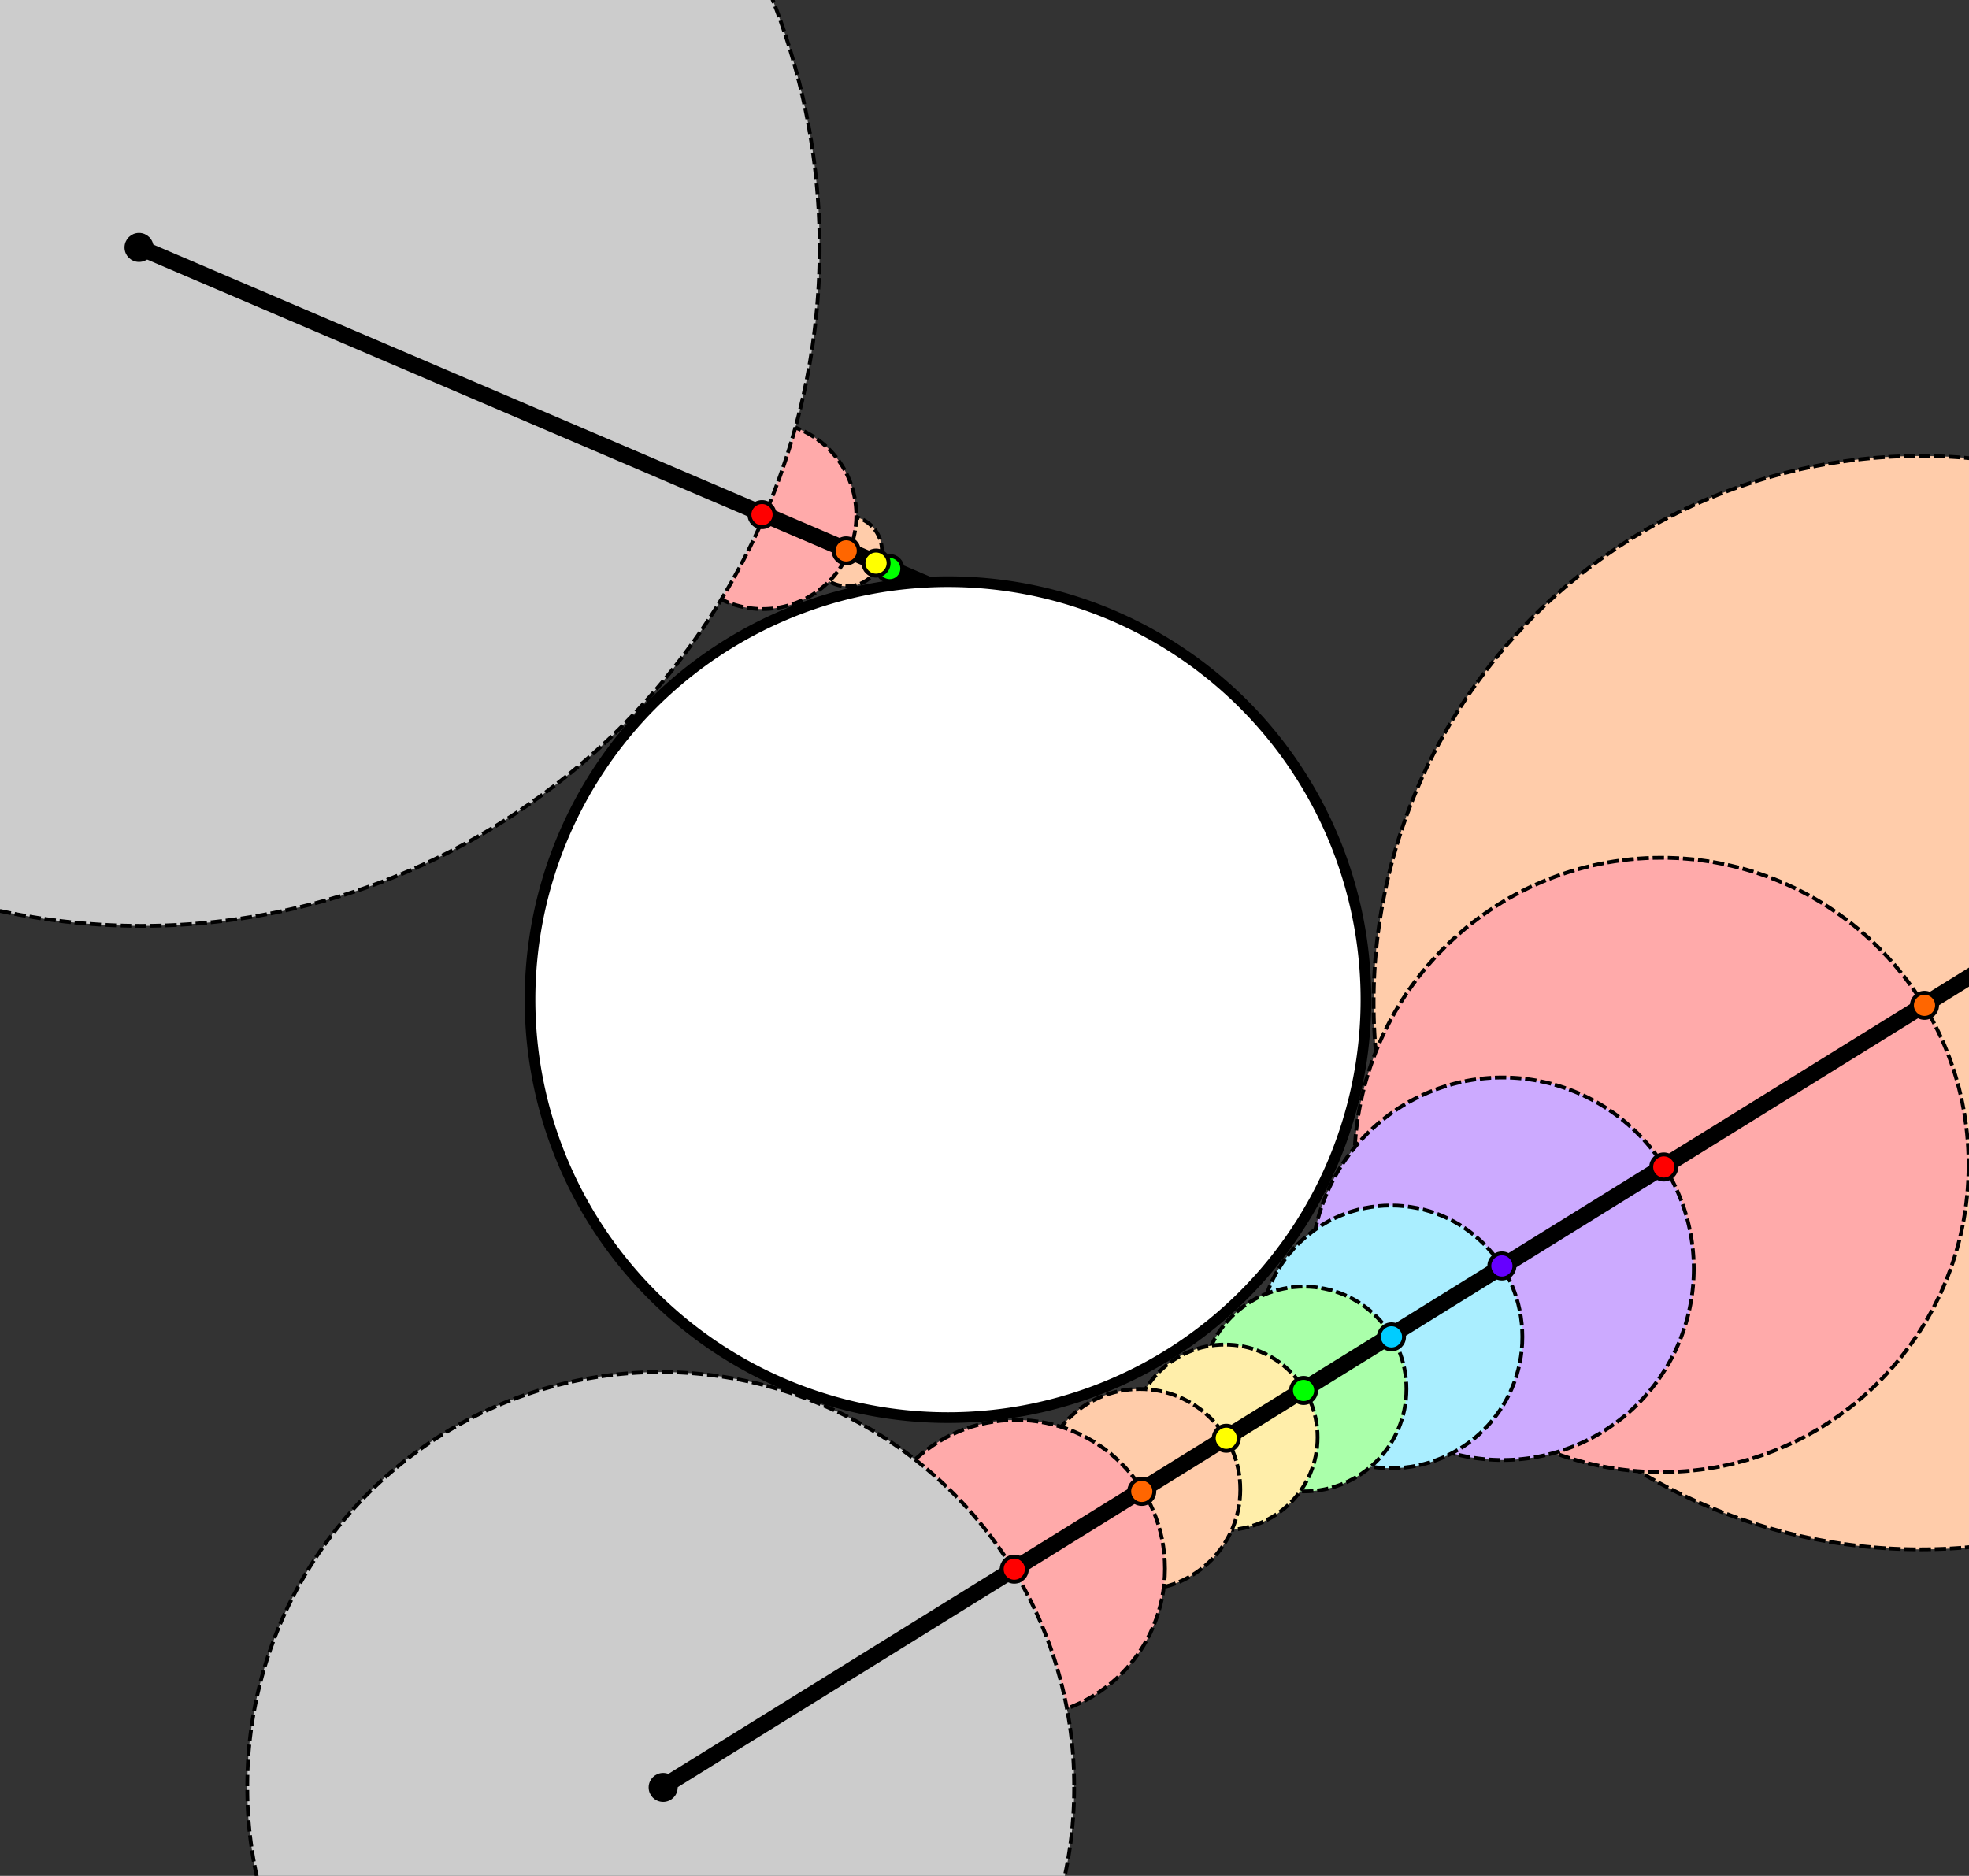 <?xml version="1.0" encoding="UTF-8" standalone="no"?>
<!-- Created with Inkscape (http://www.inkscape.org/) -->

<svg
   xmlns:osb="http://www.openswatchbook.org/uri/2009/osb"
   xmlns:dc="http://purl.org/dc/elements/1.1/"
   xmlns:cc="http://creativecommons.org/ns#"
   xmlns:rdf="http://www.w3.org/1999/02/22-rdf-syntax-ns#"
   xmlns:svg="http://www.w3.org/2000/svg"
   xmlns="http://www.w3.org/2000/svg"
   xmlns:sodipodi="http://sodipodi.sourceforge.net/DTD/sodipodi-0.dtd"
   xmlns:inkscape="http://www.inkscape.org/namespaces/inkscape"
   width="364.005"
   height="346.796"
   id="svg2"
   version="1.1"
   inkscape:version="0.48.5 r10040"
   inkscape:export-filename="/home/csun/dev/chengsun.github.com/drawing-doughnuts-raymarch.png"
   inkscape:export-xdpi="200"
   inkscape:export-ydpi="200"
   sodipodi:docname="march.svg">
  <rect width="100%" height="100%" fill="#333333" stroke="none"/>
  <defs
     id="defs4">
    <linearGradient
       id="linearGradient5683">
      <stop
         style="stop-color:#ffffff;stop-opacity:1;"
         offset="0"
         id="stop5685" />
      <stop
         style="stop-color:#000000;stop-opacity:1;"
         offset="1"
         id="stop5687" />
    </linearGradient>
    <linearGradient
       id="linearGradient3983"
       osb:paint="gradient">
      <stop
         style="stop-color:#ffffff;stop-opacity:1;"
         offset="0"
         id="stop3985" />
      <stop
         style="stop-color:#ffffff;stop-opacity:0;"
         offset="1"
         id="stop3987" />
    </linearGradient>
  </defs>
  <sodipodi:namedview
     id="base"
     pagecolor="#ffffff"
     bordercolor="#666666"
     borderopacity="1.0"
     inkscape:pageopacity="0.0"
     inkscape:pageshadow="2"
     inkscape:zoom="2.8"
     inkscape:cx="161.55501"
     inkscape:cy="206.42408"
     inkscape:document-units="px"
     inkscape:current-layer="layer1"
     showgrid="false"
     inkscape:snap-global="true"
     fit-margin-top="-80"
     fit-margin-left="-100"
     fit-margin-right="-150"
     fit-margin-bottom="-60"
     inkscape:window-width="1918"
     inkscape:window-height="1060"
     inkscape:window-x="0"
     inkscape:window-y="18"
     inkscape:window-maximized="0" />
  <g
     inkscape:label="Layer 1"
     inkscape:groupmode="layer"
     id="layer1"
     transform="translate(-163.566,-218.428)">
    <path
       sodipodi:type="arc"
       style="fill:#ffccaa;stroke:#000000;stroke-width:0.7;stroke-miterlimit:10;stroke-dasharray:2.1, 0.7;stroke-dashoffset:0"
       id="path3011"
       sodipodi:cx="518.21429"
       sodipodi:cy="403.79074"
       sodipodi:rx="101.07143"
       sodipodi:ry="101.07143"
       d="m 619.286,403.791 a 101.071,101.071 0 1 1 -202.143,0 101.071,101.071 0 1 1 202.143,0 z"
       transform="translate(0.357,0)" />
    <path
       sodipodi:type="arc"
       style="fill:#ffaaaa;stroke:#000000;stroke-width:0.7;stroke-miterlimit:10;stroke-dasharray:2.1,0.7;stroke-dashoffset:0"
       id="path3009"
       sodipodi:cx="470.71429"
       sodipodi:cy="433.79074"
       sodipodi:rx="56.785713"
       sodipodi:ry="56.785713"
       d="m 527.5,433.791 c 0,31.362 -25.424,56.786 -56.786,56.786 -31.362,0 -56.786,-25.424 -56.786,-56.786 0,-31.362 25.424,-56.786 56.786,-56.786 31.362,0 56.786,25.424 56.786,56.786 z" />
    <path
       sodipodi:type="arc"
       style="fill:#ccaaff;stroke:#000000;stroke-width:0.7;stroke-miterlimit:10;stroke-dasharray:2.1, 0.7;stroke-dashoffset:0"
       id="path3007"
       sodipodi:cx="441.07144"
       sodipodi:cy="452.71933"
       sodipodi:rx="35.357143"
       sodipodi:ry="35.357143"
       d="m 476.429,452.719 a 35.357,35.357 0 1 1 -70.714,0 35.357,35.357 0 1 1 70.714,0 z"
       transform="translate(0.268,0.268)" />
    <path
       sodipodi:type="arc"
       style="fill:#aaeeff;stroke:#000000;stroke-width:0.7;stroke-miterlimit:10;stroke-dasharray:2.1,0.7;stroke-dashoffset:0"
       id="path3005"
       sodipodi:cx="420.71429"
       sodipodi:cy="465.57648"
       sodipodi:rx="24.285715"
       sodipodi:ry="24.285715"
       d="m 445,465.576 c 0,13.413 -10.873,24.286 -24.286,24.286 -13.413,0 -24.286,-10.873 -24.286,-24.286 0,-13.413 10.873,-24.286 24.286,-24.286 13.413,0 24.286,10.873 24.286,24.286 z" />
    <path
       sodipodi:type="arc"
       style="fill:#aaffaa;stroke:#000000;stroke-width:0.7;stroke-miterlimit:10;stroke-dasharray:2.1,0.7;stroke-dashoffset:0"
       id="path3003"
       sodipodi:cx="404.64285"
       sodipodi:cy="475.21933"
       sodipodi:rx="18.928572"
       sodipodi:ry="18.928572"
       d="m 423.571,475.219 c 0,10.454 -8.475,18.929 -18.929,18.929 -10.454,0 -18.929,-8.475 -18.929,-18.929 0,-10.454 8.475,-18.929 18.929,-18.929 10.454,0 18.929,8.475 18.929,18.929 z" />
    <path
       sodipodi:type="arc"
       style="fill:#ffeeaa;stroke:#000000;stroke-width:0.7;stroke-miterlimit:10;stroke-dasharray:2.1,0.7;stroke-dashoffset:0"
       id="path3001"
       sodipodi:cx="390"
       sodipodi:cy="484.14789"
       sodipodi:rx="17.142857"
       sodipodi:ry="17.142857"
       d="m 407.143,484.148 c 0,9.468 -7.675,17.143 -17.143,17.143 -9.468,0 -17.143,-7.675 -17.143,-17.143 0,-9.468 7.675,-17.143 17.143,-17.143 9.468,0 17.143,7.675 17.143,17.143 z" />
    <path
       sodipodi:type="arc"
       style="fill:#ffccaa;stroke:#000000;stroke-width:0.7;stroke-miterlimit:10;stroke-dasharray:2.1,0.7;stroke-dashoffset:0"
       id="path2999"
       sodipodi:cx="374.28571"
       sodipodi:cy="493.79074"
       sodipodi:rx="18.571428"
       sodipodi:ry="18.571428"
       d="m 392.857,493.791 c 0,10.257 -8.315,18.571 -18.571,18.571 -10.257,0 -18.571,-8.315 -18.571,-18.571 0,-10.257 8.315,-18.571 18.571,-18.571 10.257,0 18.571,8.315 18.571,18.571 z" />
    <path
       sodipodi:type="arc"
       style="fill:#ffaaaa;stroke:#000000;stroke-width:0.7;stroke-miterlimit:10;stroke-dasharray:2.1,0.7;stroke-dashoffset:0"
       id="path2997"
       sodipodi:cx="351.42856"
       sodipodi:cy="508.43362"
       sodipodi:rx="27.5"
       sodipodi:ry="27.5"
       d="m 378.929,508.434 c 0,15.188 -12.312,27.5 -27.5,27.5 -15.188,0 -27.5,-12.312 -27.5,-27.5 0,-15.188 12.312,-27.5 27.5,-27.5 15.188,0 27.5,12.312 27.5,27.5 z" />
    <path
       sodipodi:type="arc"
       style="fill:#cccccc;stroke:#000000;stroke-width:0.7;stroke-miterlimit:10;stroke-dasharray:2.1, 0.7;stroke-dashoffset:0"
       id="path2991"
       sodipodi:cx="286.07144"
       sodipodi:cy="548.43359"
       sodipodi:rx="76.428574"
       sodipodi:ry="76.428574"
       d="m 362.5,548.434 a 76.429,76.429 0 1 1 -152.857,0 76.429,76.429 0 1 1 152.857,0 z"
       transform="translate(-0.357,0.357)" />
    <path
       transform="translate(-65.089,40.625)"
       sodipodi:type="arc"
       style="fill:#000000;stroke:#000000;stroke-width:0.725;stroke-miterlimit:10;stroke-dasharray:none"
       id="path3013-1"
       sodipodi:cx="351.25"
       sodipodi:cy="508.25504"
       sodipodi:rx="2.3214285"
       sodipodi:ry="2.3214285"
       d="m 353.571,508.255 c 0,1.282 -1.039,2.321 -2.321,2.321 -1.282,0 -2.321,-1.039 -2.321,-2.321 0,-1.282 1.039,-2.321 2.321,-2.321 1.282,0 2.321,1.039 2.321,2.321 z" />
    <path
       style="fill:none;stroke:#000000;stroke-width:3;stroke-linecap:butt;stroke-linejoin:miter;stroke-miterlimit:4;stroke-opacity:1;stroke-dasharray:none"
       d="M 286.071,548.791 676.071,307.005"
       id="path2989"
       inkscape:connector-curvature="0"
       sodipodi:nodetypes="cc" />
    <path
       transform="translate(-0.179,0.268)"
       sodipodi:type="arc"
       style="fill:#ff0000;stroke:#000000;stroke-width:0.725;stroke-miterlimit:10;stroke-dasharray:none"
       id="path3013-1-2"
       sodipodi:cx="351.25"
       sodipodi:cy="508.25504"
       sodipodi:rx="2.3214285"
       sodipodi:ry="2.3214285"
       d="m 353.571,508.255 c 0,1.282 -1.039,2.321 -2.321,2.321 -1.282,0 -2.321,-1.039 -2.321,-2.321 0,-1.282 1.039,-2.321 2.321,-2.321 1.282,0 2.321,1.039 2.321,2.321 z" />
    <path
       transform="translate(23.393,-14.107)"
       sodipodi:type="arc"
       style="fill:#ff6600;stroke:#000000;stroke-width:0.725;stroke-miterlimit:10;stroke-dasharray:none"
       id="path3013-1-2-3"
       sodipodi:cx="351.25"
       sodipodi:cy="508.25504"
       sodipodi:rx="2.3214285"
       sodipodi:ry="2.3214285"
       d="m 353.571,508.255 c 0,1.282 -1.039,2.321 -2.321,2.321 -1.282,0 -2.321,-1.039 -2.321,-2.321 0,-1.282 1.039,-2.321 2.321,-2.321 1.282,0 2.321,1.039 2.321,2.321 z" />
    <path
       transform="translate(39.018,-23.929)"
       sodipodi:type="arc"
       style="fill:#ffff00;stroke:#000000;stroke-width:0.725;stroke-miterlimit:10;stroke-dasharray:none"
       id="path3013-1-2-9"
       sodipodi:cx="351.25"
       sodipodi:cy="508.25504"
       sodipodi:rx="2.3214285"
       sodipodi:ry="2.3214285"
       d="m 353.571,508.255 c 0,1.282 -1.039,2.321 -2.321,2.321 -1.282,0 -2.321,-1.039 -2.321,-2.321 0,-1.282 1.039,-2.321 2.321,-2.321 1.282,0 2.321,1.039 2.321,2.321 z" />
    <path
       transform="translate(53.304,-32.768)"
       sodipodi:type="arc"
       style="fill:#00ff00;stroke:#000000;stroke-width:0.725;stroke-miterlimit:10;stroke-dasharray:none"
       id="path3013-1-2-2"
       sodipodi:cx="351.25"
       sodipodi:cy="508.25504"
       sodipodi:rx="2.3214285"
       sodipodi:ry="2.3214285"
       d="m 353.571,508.255 c 0,1.282 -1.039,2.321 -2.321,2.321 -1.282,0 -2.321,-1.039 -2.321,-2.321 0,-1.282 1.039,-2.321 2.321,-2.321 1.282,0 2.321,1.039 2.321,2.321 z" />
    <path
       transform="translate(69.554,-42.679)"
       sodipodi:type="arc"
       style="fill:#00ccff;stroke:#000000;stroke-width:0.725;stroke-miterlimit:10;stroke-dasharray:none"
       id="path3013-1-2-6"
       sodipodi:cx="351.25"
       sodipodi:cy="508.25504"
       sodipodi:rx="2.3214285"
       sodipodi:ry="2.3214285"
       d="m 353.571,508.255 c 0,1.282 -1.039,2.321 -2.321,2.321 -1.282,0 -2.321,-1.039 -2.321,-2.321 0,-1.282 1.039,-2.321 2.321,-2.321 1.282,0 2.321,1.039 2.321,2.321 z" />
    <path
       transform="translate(89.967,-55.787)"
       sodipodi:type="arc"
       style="fill:#6600ff;stroke:#000000;stroke-width:0.725;stroke-miterlimit:10;stroke-dasharray:none"
       id="path3013-1-2-4"
       sodipodi:cx="351.25"
       sodipodi:cy="508.25504"
       sodipodi:rx="2.3214285"
       sodipodi:ry="2.3214285"
       d="m 353.571,508.255 c 0,1.282 -1.039,2.321 -2.321,2.321 -1.282,0 -2.321,-1.039 -2.321,-2.321 0,-1.282 1.039,-2.321 2.321,-2.321 1.282,0 2.321,1.039 2.321,2.321 z" />
    <path
       transform="translate(119.897,-74.084)"
       sodipodi:type="arc"
       style="fill:#ff0000;stroke:#000000;stroke-width:0.725;stroke-miterlimit:10;stroke-dasharray:none"
       id="path3013-1-2-8"
       sodipodi:cx="351.25"
       sodipodi:cy="508.25504"
       sodipodi:rx="2.3214285"
       sodipodi:ry="2.3214285"
       d="m 353.571,508.255 c 0,1.282 -1.039,2.321 -2.321,2.321 -1.282,0 -2.321,-1.039 -2.321,-2.321 0,-1.282 1.039,-2.321 2.321,-2.321 1.282,0 2.321,1.039 2.321,2.321 z" />
    <path
       transform="translate(168.095,-103.969)"
       sodipodi:type="arc"
       style="fill:#ff6600;stroke:#000000;stroke-width:0.725;stroke-miterlimit:10;stroke-dasharray:none"
       id="path3013-1-2-83"
       sodipodi:cx="351.25"
       sodipodi:cy="508.25504"
       sodipodi:rx="2.3214285"
       sodipodi:ry="2.3214285"
       d="m 353.571,508.255 c 0,1.282 -1.039,2.321 -2.321,2.321 -1.282,0 -2.321,-1.039 -2.321,-2.321 0,-1.282 1.039,-2.321 2.321,-2.321 1.282,0 2.321,1.039 2.321,2.321 z" />
    <path
       transform="translate(253.46,-157.076)"
       sodipodi:type="arc"
       style="fill:#808080;stroke:#000000;stroke-width:0.725;stroke-miterlimit:10;stroke-dasharray:none"
       id="path3013-1-2-1"
       sodipodi:cx="351.25"
       sodipodi:cy="508.25504"
       sodipodi:rx="2.3214285"
       sodipodi:ry="2.3214285"
       d="m 353.571,508.255 c 0,1.282 -1.039,2.321 -2.321,2.321 -1.282,0 -2.321,-1.039 -2.321,-2.321 0,-1.282 1.039,-2.321 2.321,-2.321 1.282,0 2.321,1.039 2.321,2.321 z" />
    <path
       sodipodi:type="arc"
       style="fill:#ffccaa;stroke:#000000;stroke-width:0.7;stroke-miterlimit:10;stroke-dasharray:2.1, 0.7;stroke-dashoffset:0"
       id="path3164"
       sodipodi:cx="320"
       sodipodi:cy="320.04074"
       sodipodi:rx="6.4285712"
       sodipodi:ry="6.4285712"
       d="m 326.429,320.041 a 6.429,6.429 0 1 1 -12.857,0 6.429,6.429 0 1 1 12.857,0 z"
       transform="translate(0.179,0.268)" />
    <path
       sodipodi:type="arc"
       style="fill:#ffaaaa;stroke:#000000;stroke-width:0.7;stroke-miterlimit:10;stroke-dasharray:2.1, 0.7;stroke-dashoffset:0"
       id="path3162"
       sodipodi:cx="304.28571"
       sodipodi:cy="313.43362"
       sodipodi:rx="17.321428"
       sodipodi:ry="17.321428"
       d="m 321.607,313.434 a 17.321,17.321 0 1 1 -34.643,0 17.321,17.321 0 1 1 34.643,0 z"
       transform="translate(0.268,0.268)" />
    <path
       sodipodi:type="arc"
       style="fill:#cccccc;stroke:#000000;stroke-width:0.7;stroke-miterlimit:10;stroke-dasharray:2.1, 0.7;stroke-dashoffset:0"
       id="path3053"
       sodipodi:cx="189.28572"
       sodipodi:cy="264.14789"
       sodipodi:rx="125.35714"
       sodipodi:ry="125.35714"
       d="m 314.643,264.148 a 125.357,125.357 0 1 1 -250.714,0 125.357,125.357 0 1 1 250.714,0 z"
       transform="translate(0.446,0.089)" />
    <path
       style="fill:none;stroke:#000000;stroke-width:3;stroke-linecap:butt;stroke-linejoin:miter;stroke-miterlimit:4;stroke-opacity:1;stroke-dasharray:none"
       d="m 189.286,264.148 193.922,82.918"
       id="path3033"
       inkscape:connector-curvature="0"
       sodipodi:nodetypes="cc" />
    <path
       transform="translate(-46.814,-194.684)"
       sodipodi:type="arc"
       style="fill:#ff0000;stroke:#000000;stroke-width:0.725;stroke-miterlimit:10;stroke-dasharray:none"
       id="path3013-1-2-37"
       sodipodi:cx="351.25"
       sodipodi:cy="508.25504"
       sodipodi:rx="2.3214285"
       sodipodi:ry="2.3214285"
       d="m 353.571,508.255 c 0,1.282 -1.039,2.321 -2.321,2.321 -1.282,0 -2.321,-1.039 -2.321,-2.321 0,-1.282 1.039,-2.321 2.321,-2.321 1.282,0 2.321,1.039 2.321,2.321 z" />
    <path
       transform="translate(-31.25,-187.985)"
       sodipodi:type="arc"
       style="fill:#ff6600;stroke:#000000;stroke-width:0.725;stroke-miterlimit:10;stroke-dasharray:none"
       id="path3013-1-2-66"
       sodipodi:cx="351.25"
       sodipodi:cy="508.25504"
       sodipodi:rx="2.3214285"
       sodipodi:ry="2.3214285"
       d="m 353.571,508.255 c 0,1.282 -1.039,2.321 -2.321,2.321 -1.282,0 -2.321,-1.039 -2.321,-2.321 0,-1.282 1.039,-2.321 2.321,-2.321 1.282,0 2.321,1.039 2.321,2.321 z" />
    <path
       transform="translate(-23.203,-184.718)"
       sodipodi:type="arc"
       style="fill:#00ff00;stroke:#000000;stroke-width:0.725;stroke-miterlimit:10;stroke-dasharray:none"
       id="path3013-1-2-66-3"
       sodipodi:cx="351.25"
       sodipodi:cy="508.25504"
       sodipodi:rx="2.3214285"
       sodipodi:ry="2.3214285"
       d="m 353.571,508.255 c 0,1.282 -1.039,2.321 -2.321,2.321 -1.282,0 -2.321,-1.039 -2.321,-2.321 0,-1.282 1.039,-2.321 2.321,-2.321 1.282,0 2.321,1.039 2.321,2.321 z" />
    <path
       transform="translate(-25.728,-185.728)"
       sodipodi:type="arc"
       style="fill:#ffff00;stroke:#000000;stroke-width:0.725;stroke-miterlimit:10;stroke-dasharray:none"
       id="path3013-1-2-66-5"
       sodipodi:cx="351.25"
       sodipodi:cy="508.25504"
       sodipodi:rx="2.3214285"
       sodipodi:ry="2.3214285"
       d="m 353.571,508.255 c 0,1.282 -1.039,2.321 -2.321,2.321 -1.282,0 -2.321,-1.039 -2.321,-2.321 0,-1.282 1.039,-2.321 2.321,-2.321 1.282,0 2.321,1.039 2.321,2.321 z" />
    <path
       transform="translate(-161.98,-244.085)"
       sodipodi:type="arc"
       style="fill:#000000;stroke:#000000;stroke-width:0.725;stroke-miterlimit:10;stroke-dasharray:none"
       id="path3013-1-4"
       sodipodi:cx="351.25"
       sodipodi:cy="508.25504"
       sodipodi:rx="2.3214285"
       sodipodi:ry="2.3214285"
       d="m 353.571,508.255 c 0,1.282 -1.039,2.321 -2.321,2.321 -1.282,0 -2.321,-1.039 -2.321,-2.321 0,-1.282 1.039,-2.321 2.321,-2.321 1.282,0 2.321,1.039 2.321,2.321 z" />
    <path
       sodipodi:type="arc"
       style="fill:#ffffff;fill-opacity:1;stroke:#000000;stroke-width:2;stroke-miterlimit:10;stroke-opacity:1;stroke-dasharray:none"
       id="path2985"
       sodipodi:cx="338.90619"
       sodipodi:cy="403.33917"
       sodipodi:rx="78.286819"
       sodipodi:ry="78.286819"
       d="m 417.193,403.339 a 78.287,78.287 0 1 1 -156.574,0 78.287,78.287 0 1 1 156.574,0 z"
       transform="matrix(0.987,0,0,0.987,4.318,5.139)" />
  </g>
</svg>
